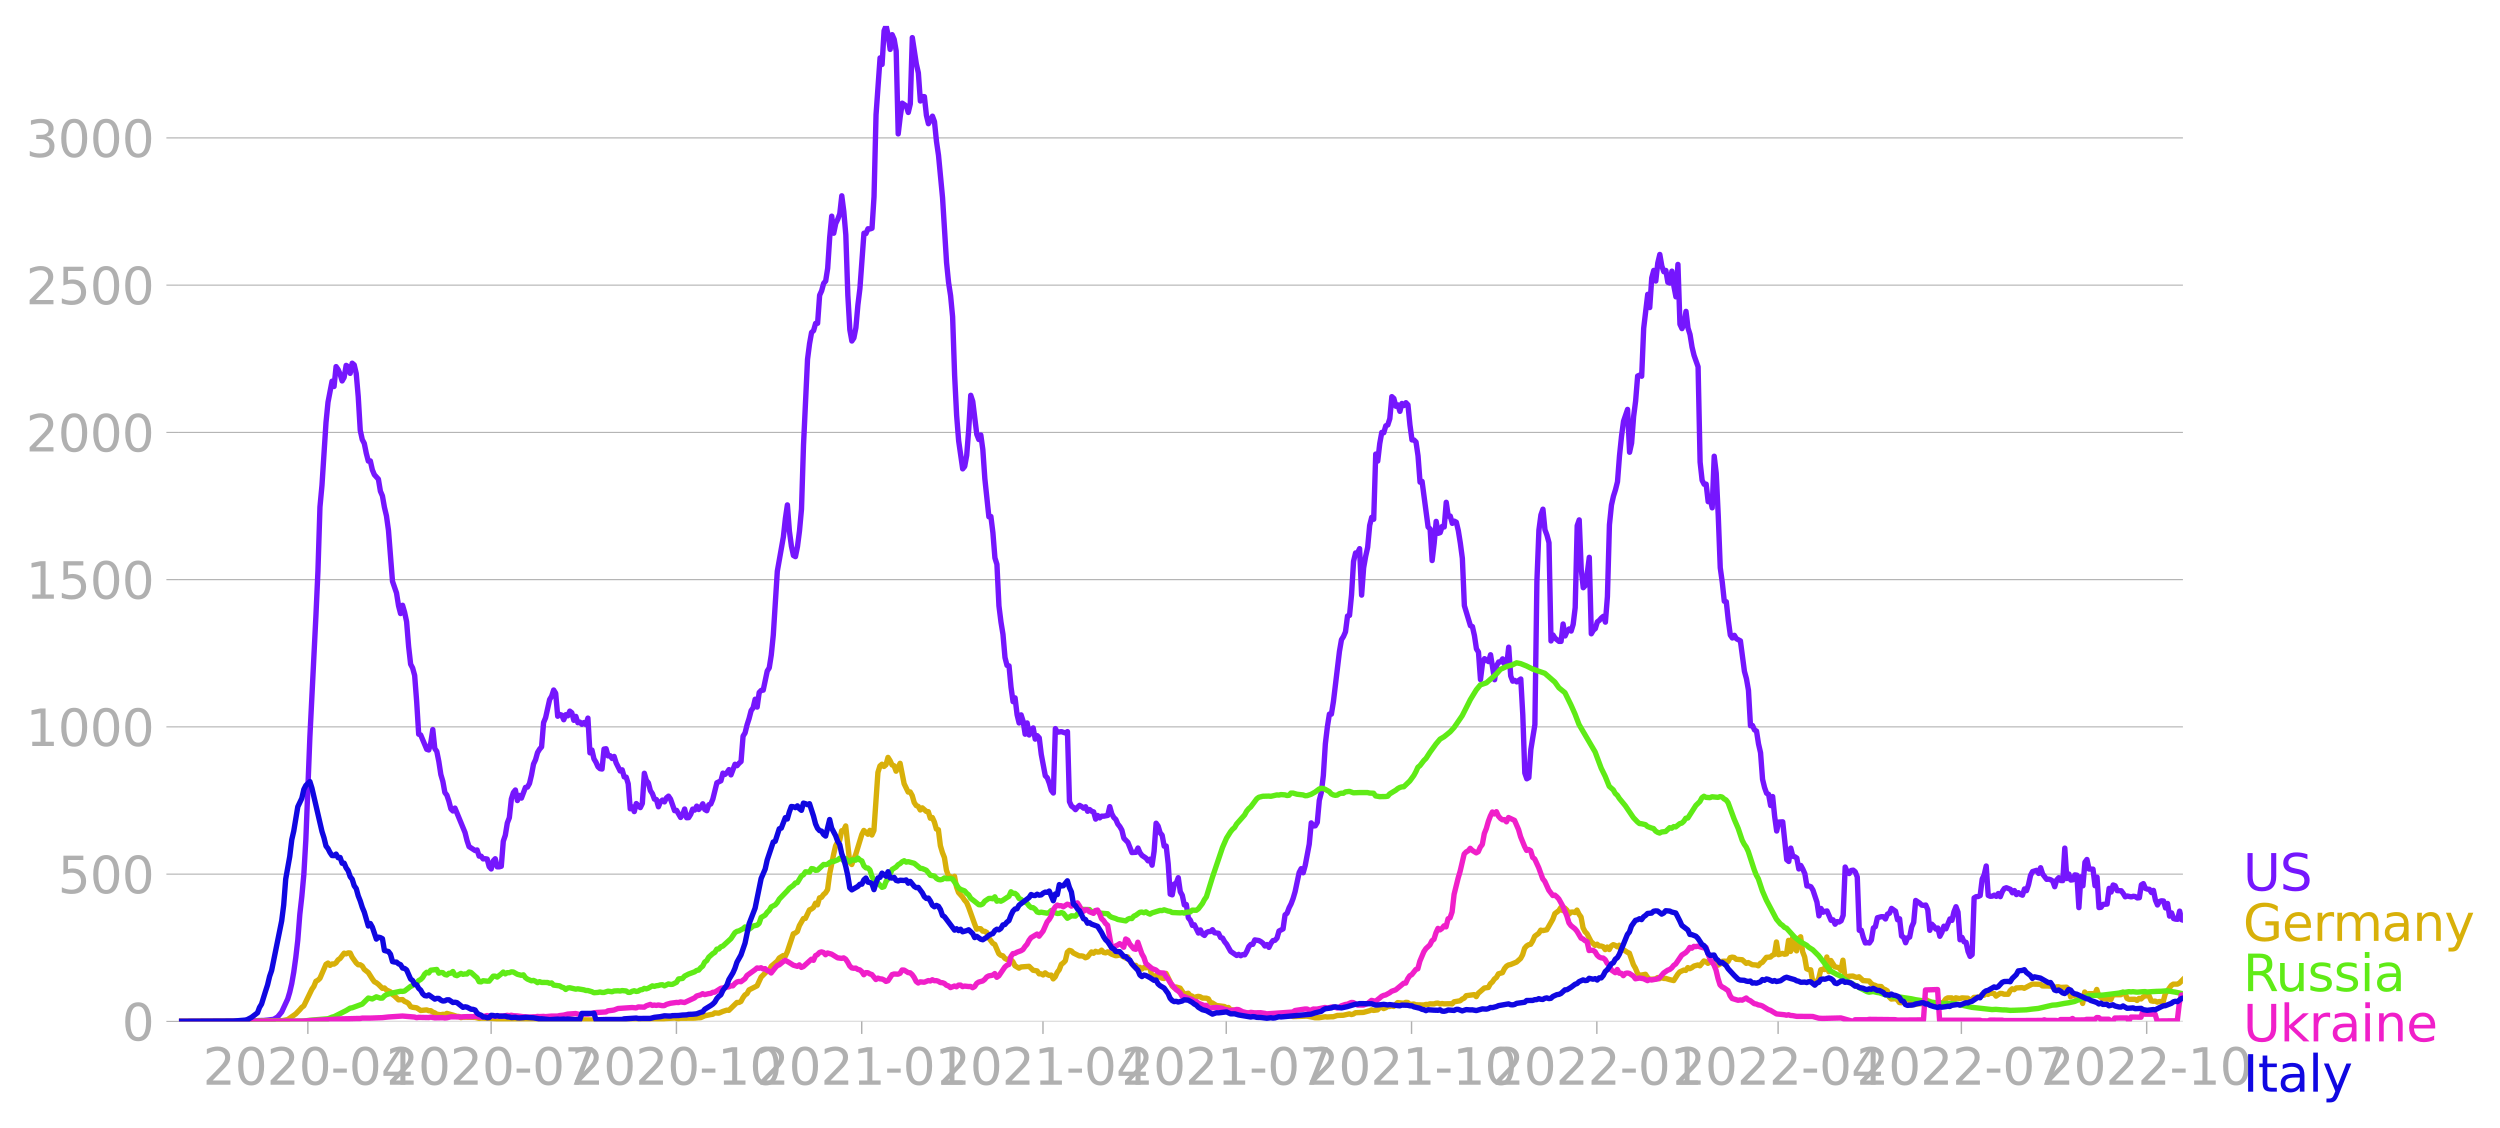 <svg xmlns:xlink="http://www.w3.org/1999/xlink" width="928.157" height="418.788" viewBox="0 0 696.117 314.091" xmlns="http://www.w3.org/2000/svg"><defs><style>*{stroke-linejoin:round;stroke-linecap:butt}</style></defs><g id="figure_1"><path d="M0 314.09h696.117V0H0v314.09z" style="fill:none" id="patch_1"/><g id="axes_1"><path d="M49.83 284.4h558V7.2h-558v277.2z" style="fill:none" id="patch_2"/><g id="matplotlib.axis_1"><g id="xtick_1"><g id="line2d_1"><defs><path id="mda87221acf" d="M0 0v3.5" style="stroke:#b0b0b0;stroke-width:.4"/></defs><use xlink:href="#mda87221acf" x="85.721" y="284.4" style="fill:#b0b0b0;stroke:#b0b0b0;stroke-width:.4"/></g><g style="fill:#b0b0b0" transform="matrix(.14 0 0 -.14 56.473 302.038)" id="text_1"><defs><path id="DejaVuSans-32" d="M1228 531h2203V0H469v531q359 372 979 998 621 627 780 809 303 340 423 576 121 236 121 464 0 372-261 606-261 235-680 235-297 0-627-103-329-103-704-313v638q381 153 712 231 332 78 607 78 725 0 1156-363 431-362 431-968 0-288-108-546-107-257-392-607-78-91-497-524-418-433-1181-1211z" transform="scale(.016)"/><path id="DejaVuSans-30" d="M2034 4250q-487 0-733-480-245-479-245-1442 0-959 245-1439 246-480 733-480 491 0 736 480 246 480 246 1439 0 963-246 1442-245 480-736 480zm0 500q785 0 1199-621 414-620 414-1801 0-1178-414-1799Q2819-91 2034-91q-784 0-1198 620-414 621-414 1799 0 1181 414 1801 414 621 1198 621z" transform="scale(.016)"/><path id="DejaVuSans-2d" d="M313 2009h1684v-512H313v512z" transform="scale(.016)"/><path id="DejaVuSans-34" d="M2419 4116 825 1625h1594v2491zm-166 550h794V1625h666v-525h-666V0h-628v1100H313v609l1940 2957z" transform="scale(.016)"/></defs><use xlink:href="#DejaVuSans-32"/><use xlink:href="#DejaVuSans-30" x="63.623"/><use xlink:href="#DejaVuSans-32" x="127.246"/><use xlink:href="#DejaVuSans-30" x="190.869"/><use xlink:href="#DejaVuSans-2d" x="254.492"/><use xlink:href="#DejaVuSans-30" x="290.576"/><use xlink:href="#DejaVuSans-34" x="354.199"/></g></g><g id="xtick_2"><use xlink:href="#mda87221acf" x="136.755" y="284.4" style="fill:#b0b0b0;stroke:#b0b0b0;stroke-width:.4" id="line2d_2"/><g style="fill:#b0b0b0" transform="matrix(.14 0 0 -.14 107.507 302.038)" id="text_2"><defs><path id="DejaVuSans-37" d="M525 4666h3000v-269L1831 0h-659l1594 4134H525v532z" transform="scale(.016)"/></defs><use xlink:href="#DejaVuSans-32"/><use xlink:href="#DejaVuSans-30" x="63.623"/><use xlink:href="#DejaVuSans-32" x="127.246"/><use xlink:href="#DejaVuSans-30" x="190.869"/><use xlink:href="#DejaVuSans-2d" x="254.492"/><use xlink:href="#DejaVuSans-30" x="290.576"/><use xlink:href="#DejaVuSans-37" x="354.199"/></g></g><g id="xtick_3"><use xlink:href="#mda87221acf" x="188.349" y="284.4" style="fill:#b0b0b0;stroke:#b0b0b0;stroke-width:.4" id="line2d_3"/><g style="fill:#b0b0b0" transform="matrix(.14 0 0 -.14 159.1 302.038)" id="text_3"><defs><path id="DejaVuSans-31" d="M794 531h1031v3560L703 3866v575l1116 225h631V531h1031V0H794v531z" transform="scale(.016)"/></defs><use xlink:href="#DejaVuSans-32"/><use xlink:href="#DejaVuSans-30" x="63.623"/><use xlink:href="#DejaVuSans-32" x="127.246"/><use xlink:href="#DejaVuSans-30" x="190.869"/><use xlink:href="#DejaVuSans-2d" x="254.492"/><use xlink:href="#DejaVuSans-31" x="290.576"/><use xlink:href="#DejaVuSans-30" x="354.199"/></g></g><g id="xtick_4"><use xlink:href="#mda87221acf" x="239.943" y="284.4" style="fill:#b0b0b0;stroke:#b0b0b0;stroke-width:.4" id="line2d_4"/><g style="fill:#b0b0b0" transform="matrix(.14 0 0 -.14 210.695 302.038)" id="text_4"><use xlink:href="#DejaVuSans-32"/><use xlink:href="#DejaVuSans-30" x="63.623"/><use xlink:href="#DejaVuSans-32" x="127.246"/><use xlink:href="#DejaVuSans-31" x="190.869"/><use xlink:href="#DejaVuSans-2d" x="254.492"/><use xlink:href="#DejaVuSans-30" x="290.576"/><use xlink:href="#DejaVuSans-31" x="354.199"/></g></g><g id="xtick_5"><use xlink:href="#mda87221acf" x="290.415" y="284.4" style="fill:#b0b0b0;stroke:#b0b0b0;stroke-width:.4" id="line2d_5"/><g style="fill:#b0b0b0" transform="matrix(.14 0 0 -.14 261.167 302.038)" id="text_5"><use xlink:href="#DejaVuSans-32"/><use xlink:href="#DejaVuSans-30" x="63.623"/><use xlink:href="#DejaVuSans-32" x="127.246"/><use xlink:href="#DejaVuSans-31" x="190.869"/><use xlink:href="#DejaVuSans-2d" x="254.492"/><use xlink:href="#DejaVuSans-30" x="290.576"/><use xlink:href="#DejaVuSans-34" x="354.199"/></g></g><g id="xtick_6"><use xlink:href="#mda87221acf" x="341.448" y="284.4" style="fill:#b0b0b0;stroke:#b0b0b0;stroke-width:.4" id="line2d_6"/><g style="fill:#b0b0b0" transform="matrix(.14 0 0 -.14 312.2 302.038)" id="text_6"><use xlink:href="#DejaVuSans-32"/><use xlink:href="#DejaVuSans-30" x="63.623"/><use xlink:href="#DejaVuSans-32" x="127.246"/><use xlink:href="#DejaVuSans-31" x="190.869"/><use xlink:href="#DejaVuSans-2d" x="254.492"/><use xlink:href="#DejaVuSans-30" x="290.576"/><use xlink:href="#DejaVuSans-37" x="354.199"/></g></g><g id="xtick_7"><use xlink:href="#mda87221acf" x="393.042" y="284.4" style="fill:#b0b0b0;stroke:#b0b0b0;stroke-width:.4" id="line2d_7"/><g style="fill:#b0b0b0" transform="matrix(.14 0 0 -.14 363.794 302.038)" id="text_7"><use xlink:href="#DejaVuSans-32"/><use xlink:href="#DejaVuSans-30" x="63.623"/><use xlink:href="#DejaVuSans-32" x="127.246"/><use xlink:href="#DejaVuSans-31" x="190.869"/><use xlink:href="#DejaVuSans-2d" x="254.492"/><use xlink:href="#DejaVuSans-31" x="290.576"/><use xlink:href="#DejaVuSans-30" x="354.199"/></g></g><g id="xtick_8"><use xlink:href="#mda87221acf" x="444.636" y="284.4" style="fill:#b0b0b0;stroke:#b0b0b0;stroke-width:.4" id="line2d_8"/><g style="fill:#b0b0b0" transform="matrix(.14 0 0 -.14 415.388 302.038)" id="text_8"><use xlink:href="#DejaVuSans-32"/><use xlink:href="#DejaVuSans-30" x="63.623"/><use xlink:href="#DejaVuSans-32" x="127.246"/><use xlink:href="#DejaVuSans-32" x="190.869"/><use xlink:href="#DejaVuSans-2d" x="254.492"/><use xlink:href="#DejaVuSans-30" x="290.576"/><use xlink:href="#DejaVuSans-31" x="354.199"/></g></g><g id="xtick_9"><use xlink:href="#mda87221acf" x="495.108" y="284.4" style="fill:#b0b0b0;stroke:#b0b0b0;stroke-width:.4" id="line2d_9"/><g style="fill:#b0b0b0" transform="matrix(.14 0 0 -.14 465.86 302.038)" id="text_9"><use xlink:href="#DejaVuSans-32"/><use xlink:href="#DejaVuSans-30" x="63.623"/><use xlink:href="#DejaVuSans-32" x="127.246"/><use xlink:href="#DejaVuSans-32" x="190.869"/><use xlink:href="#DejaVuSans-2d" x="254.492"/><use xlink:href="#DejaVuSans-30" x="290.576"/><use xlink:href="#DejaVuSans-34" x="354.199"/></g></g><g id="xtick_10"><use xlink:href="#mda87221acf" x="546.142" y="284.4" style="fill:#b0b0b0;stroke:#b0b0b0;stroke-width:.4" id="line2d_10"/><g style="fill:#b0b0b0" transform="matrix(.14 0 0 -.14 516.894 302.038)" id="text_10"><use xlink:href="#DejaVuSans-32"/><use xlink:href="#DejaVuSans-30" x="63.623"/><use xlink:href="#DejaVuSans-32" x="127.246"/><use xlink:href="#DejaVuSans-32" x="190.869"/><use xlink:href="#DejaVuSans-2d" x="254.492"/><use xlink:href="#DejaVuSans-30" x="290.576"/><use xlink:href="#DejaVuSans-37" x="354.199"/></g></g><g id="xtick_11"><use xlink:href="#mda87221acf" x="597.736" y="284.4" style="fill:#b0b0b0;stroke:#b0b0b0;stroke-width:.4" id="line2d_11"/><g style="fill:#b0b0b0" transform="matrix(.14 0 0 -.14 568.488 302.038)" id="text_11"><use xlink:href="#DejaVuSans-32"/><use xlink:href="#DejaVuSans-30" x="63.623"/><use xlink:href="#DejaVuSans-32" x="127.246"/><use xlink:href="#DejaVuSans-32" x="190.869"/><use xlink:href="#DejaVuSans-2d" x="254.492"/><use xlink:href="#DejaVuSans-31" x="290.576"/><use xlink:href="#DejaVuSans-30" x="354.199"/></g></g></g><g id="matplotlib.axis_2"><g id="ytick_1"><path d="M49.83 284.4h558" clip-path="url(#p82371f8b96)" style="fill:none;stroke:#b0b0b0;stroke-width:.3;stroke-linecap:square" id="line2d_12"/><g id="line2d_13"><defs><path id="m0849745b87" d="M0 0h-3.5" style="stroke:#b0b0b0;stroke-width:.3"/></defs><use xlink:href="#m0849745b87" x="49.83" y="284.4" style="fill:#b0b0b0;stroke:#b0b0b0;stroke-width:.3"/></g><use xlink:href="#DejaVuSans-30" style="fill:#b0b0b0" transform="matrix(.14 0 0 -.14 33.922 289.719)" id="text_12"/></g><g id="ytick_2"><path d="M49.83 243.4h558" clip-path="url(#p82371f8b96)" style="fill:none;stroke:#b0b0b0;stroke-width:.3;stroke-linecap:square" id="line2d_14"/><use xlink:href="#m0849745b87" x="49.83" y="243.399" style="fill:#b0b0b0;stroke:#b0b0b0;stroke-width:.3" id="line2d_15"/><g style="fill:#b0b0b0" transform="matrix(.14 0 0 -.14 16.108 248.718)" id="text_13"><defs><path id="DejaVuSans-35" d="M691 4666h2478v-532H1269V2991q137 47 274 70 138 23 276 23 781 0 1237-428 457-428 457-1159 0-753-469-1171Q2575-91 1722-91q-294 0-599 50Q819 9 494 109v635q281-153 581-228t634-75q541 0 856 284 316 284 316 772 0 487-316 771-315 285-856 285-253 0-505-56-251-56-513-175v2344z" transform="scale(.016)"/></defs><use xlink:href="#DejaVuSans-35"/><use xlink:href="#DejaVuSans-30" x="63.623"/><use xlink:href="#DejaVuSans-30" x="127.246"/></g></g><g id="ytick_3"><path d="M49.83 202.399h558" clip-path="url(#p82371f8b96)" style="fill:none;stroke:#b0b0b0;stroke-width:.3;stroke-linecap:square" id="line2d_16"/><use xlink:href="#m0849745b87" x="49.83" y="202.399" style="fill:#b0b0b0;stroke:#b0b0b0;stroke-width:.3" id="line2d_17"/><g style="fill:#b0b0b0" transform="matrix(.14 0 0 -.14 7.2 207.717)" id="text_14"><use xlink:href="#DejaVuSans-31"/><use xlink:href="#DejaVuSans-30" x="63.623"/><use xlink:href="#DejaVuSans-30" x="127.246"/><use xlink:href="#DejaVuSans-30" x="190.869"/></g></g><g id="ytick_4"><path d="M49.83 161.398h558" clip-path="url(#p82371f8b96)" style="fill:none;stroke:#b0b0b0;stroke-width:.3;stroke-linecap:square" id="line2d_18"/><use xlink:href="#m0849745b87" x="49.83" y="161.398" style="fill:#b0b0b0;stroke:#b0b0b0;stroke-width:.3" id="line2d_19"/><g style="fill:#b0b0b0" transform="matrix(.14 0 0 -.14 7.2 166.717)" id="text_15"><use xlink:href="#DejaVuSans-31"/><use xlink:href="#DejaVuSans-35" x="63.623"/><use xlink:href="#DejaVuSans-30" x="127.246"/><use xlink:href="#DejaVuSans-30" x="190.869"/></g></g><g id="ytick_5"><path d="M49.83 120.397h558" clip-path="url(#p82371f8b96)" style="fill:none;stroke:#b0b0b0;stroke-width:.3;stroke-linecap:square" id="line2d_20"/><use xlink:href="#m0849745b87" x="49.83" y="120.397" style="fill:#b0b0b0;stroke:#b0b0b0;stroke-width:.3" id="line2d_21"/><g style="fill:#b0b0b0" transform="matrix(.14 0 0 -.14 7.2 125.716)" id="text_16"><use xlink:href="#DejaVuSans-32"/><use xlink:href="#DejaVuSans-30" x="63.623"/><use xlink:href="#DejaVuSans-30" x="127.246"/><use xlink:href="#DejaVuSans-30" x="190.869"/></g></g><g id="ytick_6"><path d="M49.83 79.396h558" clip-path="url(#p82371f8b96)" style="fill:none;stroke:#b0b0b0;stroke-width:.3;stroke-linecap:square" id="line2d_22"/><use xlink:href="#m0849745b87" x="49.83" y="79.396" style="fill:#b0b0b0;stroke:#b0b0b0;stroke-width:.3" id="line2d_23"/><g style="fill:#b0b0b0" transform="matrix(.14 0 0 -.14 7.2 84.715)" id="text_17"><use xlink:href="#DejaVuSans-32"/><use xlink:href="#DejaVuSans-35" x="63.623"/><use xlink:href="#DejaVuSans-30" x="127.246"/><use xlink:href="#DejaVuSans-30" x="190.869"/></g></g><g id="ytick_7"><path d="M49.83 38.396h558" clip-path="url(#p82371f8b96)" style="fill:none;stroke:#b0b0b0;stroke-width:.3;stroke-linecap:square" id="line2d_24"/><use xlink:href="#m0849745b87" x="49.83" y="38.396" style="fill:#b0b0b0;stroke:#b0b0b0;stroke-width:.3" id="line2d_25"/><g style="fill:#b0b0b0" transform="matrix(.14 0 0 -.14 7.2 43.715)" id="text_18"><defs><path id="DejaVuSans-33" d="M2597 2516q453-97 707-404 255-306 255-756 0-690-475-1069Q2609-91 1734-91q-293 0-604 58T488 141v609q262-153 574-231 313-78 654-78 593 0 904 234t311 681q0 413-289 645-289 233-804 233h-544v519h569q465 0 712 186t247 536q0 359-255 551-254 193-729 193-260 0-557-57-297-56-653-174v562q360 100 674 150t592 50q719 0 1137-327 419-326 419-882 0-388-222-655t-631-370z" transform="scale(.016)"/></defs><use xlink:href="#DejaVuSans-33"/><use xlink:href="#DejaVuSans-30" x="63.623"/><use xlink:href="#DejaVuSans-30" x="127.246"/><use xlink:href="#DejaVuSans-30" x="190.869"/></g></g></g><path d="m49.83 284.4 19.628-.082 2.804-.152 1.122-.012 1.121-.117 1.683-.211 1.121-.668 1.122-1.37 1.682-3.632.561-1.874.561-2.413.56-3.198.562-4.042.56-4.873.561-7.146.561-5.002.56-6.092.562-9.793 1.121-28.536 1.683-33.75.56-12.37.561-17.888.561-6.033 1.122-17.49.56-5.67 1.122-5.834.56 1.465.562-5.53.56.809.561 1.288.561 1.886.56-.984.562-3.338.56.351.561 1.863.561-2.823.561.468.56 2.39.562 6.466.56 9.372.561 2.565.561 1.066.56 2.765.562 2.155.56-.046.561 2.483.561 1.359 1.122 1.242.56 3.35.561 1.3.561 3.187.56 2.366.562 4.03 1.121 14.21 1.122 3.256.56 3.538.561 2.179.561-2.296.561 1.92.56 2.637.562 6.876.56 4.967.561 1.066.561 2.062.56 7.286.562 9.079.56.21 1.683 3.995.56.188.562-1.957.56-3.725.561 5.295.56.797.562 2.8.56 3.631.561 1.91.561 3.104.56.726.562 1.664.56 2.19.561.55.561-.796 2.804 6.795.561 2.249.56 1.675 1.683 1.09.561-.153.56 1.71.562.024.56.75.561-.047.561.093.56 2.133.562.62.56-2.237.561-.598.561 2.25h.56l.562-.164.56-6.97.561-1.652.561-3.444.56-1.453.562-5.213.56-1.78.561-.715.561 2.929.56-1.418.562.738 1.121-2.975.561-.094.56-1.007.562-2.367.56-3.034.561-1.195.561-2.015.56-.925.562-.656.56-6.76.561-1.358 1.122-5.06.56-.926.562-1.722.56.902.561 6.396.561-.504.56.2.562 1.276.56-1.394.561.305.561-1.3.56.444.562 2.11.56-1.09.561 1.757.561-.164.56.62.562-.491.56.562.561-1.804.561 9.664.56-.773.562 2.46.56.937.561 1.266.561.515.56.105.562-5.564.56-.082.561 1.992.561-.059.56.773.562-.562.56 1.792 1.122 2.25.56-.317.562 1.968.56.07.561 1.851.561 6.959.56-.55.562 1.323.56-2.226 1.122 1.125.56-1.148.562-8.411.56 1.968.561.703.561 2.155.56.855.562 1.511.56.13.561 2.002.561-1.382.561-.48.56.504.562-1.137.56-.457.561.82 1.122 3.21.56-.07 1.122 1.968.561-.762.56-1.581.562 2.425.56-.035.561-.902.561-1.465.56.27.562-1.101.56.937.561-.621.561-.96.56 1.58.562.34.56-1.651.561-.223.561-1.359 1.122-4.545 1.121-.55.561-2.132.56.363.562-.516.56-.832.561 1.465 1.122-2.952.56.386.562-.667.56-.492.561-7.064.56-.89.562-2.285.56-1.745.561-2.18.561-.784.561-2.39.56 2.179.562-4.053.56-.586.561-.07 1.122-5.33.56-.89.561-3.574.561-5.54 1.122-17.783 1.682-9.512.561-5.155.56-3.795.562 7.321.56 4.147.561 2.613.561.316.56-2.753.562-4.381.56-6.092.561-17.817 1.122-23.921.56-4.335.561-3.116.561-.515.561-2.003.56-.036.562-7.813.56-1.23.561-2.085.561-.633.56-3.561.562-8.599.56-5.904.561 4.745.561-2.706.56-1.172.562-1.534.56-5.002.561 4.346.561 6.548.56 16.763.562 9.665.56 3.104.561-.843.561-2.859.561-6.349.56-4.58 1.122-15.381.561.093.561-1.335.56.059.562-.2.56-8.762.561-22.855 1.122-15.815.56 1.816.561-9.395.561-1.347.561 2.589.56 3.971.562-4.1.56 1.289.561 3.256.561 23.078.56-4.768.562-3.784 1.121.773.561 1.804.56-2.366.562-18.462 1.121 7.322.561 2.495.56 7.825.562-1.23.56.023.561 5.202.561 2.33.56-.936.562-1.16.56 1.523.561 5.506.561 3.854 1.122 11.785 1.121 18.098.561 5.565.56 3.631.562 5.893.56 16.295.561 11.187.561 7.064 1.122 7.802.56-.68.561-3.08.561-7.229.561-9.488.56 1.687 1.122 9.172.561 1.44.561-1.253.56 4.054.562 8.118 1.121 10.601.561-.082.56 4.51.562 7.03.56 1.791.561 11.563.561 4.486.56 3.433.562 6.466.56 2.179.561.14.561 5.952.56 4.006.562-1.043.56 4.674.561 2.308.561-2.25.56 1.77.562 3.608.56-3.128.561 3.35.561-1.558.56-.398.562 3.104.56-.96.561.62.561 4.581 1.122 5.963.56.574.561 1.511.561 2.003.56.715.562-17.935.56 1.019 1.122-.176 1.122.387.56-.387.561 19.505.561 1.23.561.387.56.597.562-.68.56-.503.561.316.561.457.56-.387.562 1.254.56-.48.561.48.561.176.56 2.003.562-1.008.56.668.561-.48.561.011 1.122-.222.56-2.437.561 1.992.561 1.03.56.54.562 1.288.56.703.561.984.561 2.273 1.122 1.136 1.121 2.835 1.122-.07.56-1.184.562 1.312.56.738 1.122.762.56.75.562-.457.56 1.663.561-3.877.56-7.802.562.796.56 1.875.561.667.561 3.046.561-.035.56 4.967.562 8.423.56.199.561-3 .561-.257.56-1.511.562 3.9.56 1.008.561 2.671.561-.105.56 3.702.562.68.56 1.417.561-.164 1.122 2.296.56-.867.561 1.148.561.386.561-.82.56-.246.562-.035.56-.492.561.844 1.122.152.56 1.171.561.176.561 1.007.561.68 1.122 2.003 1.682 1.136.56-.304.562.375.56-.317.561.059.561-.949.56-1.335.562-.61.56-.023.561-1.23 1.122.176.56.304.562.434.56.785.561-.41.561.796.56-1.148.562-.75.56-.082.561-.609.561-1.968 1.122-.585.56-3.913.561-.457.561-1.523.56-1.09.562-1.499.56-1.91 1.122-5.318.56-1.066.562 1.137.56-2.015 1.122-5.94.56-5.927.562.855.56-.047.561-.949.561-6.15.56-2.202.562-4.686.56-8.832.561-4.721.561-3.562h.56l.562-3.467 1.682-13.999.56-3.257.562-.89.56-1.3.561-4.405.561-.176.56-5.751.562-9.302.56-2.33.561-.024.561-1.172.561 12.933.56-7.59.562-3.187.56-2.53.561-6.104.561-2.237.56.527.562-18.146.56 1.945.561-4.874.561-3.104.56.082.562-1.921.56-.246.561-1.757.561-6.115.56.504.562 2.167.56-.375.561 1.792.561-2.19.56.574.562-.785.56.597.561 5.623.561 4.135.56.024.562.562.56 3.854.561 7.322.561-.211 1.682 12.687.561.574.561 8.774.56-4.721.562-6.174.56 3.315.561-.199.561-1.722.56.153.562-6.865.56 3.854.561-.023.561 2.026.56-.609.562.293.56 2.343.561 3.502.561 4.218.561 13.178 1.682 5.565.561.258.561 2.506.56 3.714.562.878.56 7.662.561-4.557.561-1.265 1.122.808.56-1.898 1.122 6.947.56-3.866.562-1.078.56-.011.561-.844.561 1.523.56.34.562-5.12.56 8.002.561 1.452.561-.21.56.41 1.122-.797.561 9.992.561 16.178.56 1.617.562-.34.56-7.825 1.122-6.912.56-39.841.562-14.327.56-4.24.561-1.582.561 5.728.56 1.5.562 2.109.56 27.341.561-1.652.561.879 1.122.902h.56l.561-4.838.561 3.315.561-1.3.56-.644.562.585.56-1.85.561-4.651.561-22.832.56-1.616.562 13.764.56 5.12.561-.586.561-3.444.56-4.429.562 21.286.56-.973.561-.48.561-1.863.56-.421.562-.668.56-.457.561 1.617.561-7.1.56-19.996.562-5.494.56-2.495.561-1.769.561-2.237.56-7.24.562-5.424.56-4.182 1.122-3.292.56 11.926.562-2.542.56-7.38.561-4.358.561-6.947.56-.246.562.305.56-13.355 1.122-9.442.56 3.679.562-8.26.56-2.084.561 2.952.561-5.026.561-2.366.56 3.21.562 1.593.56-.352.561 3.304.561.21.56-3.315.562 4.183.56 2.963.561-9.02.561 16.658.56 1.207.562-1.36.56-3.431.561 4.65.561 1.78.56 3.492.562 2.33 1.121 3.176.561 26.533.56 5.072.562 1.101.56-.035.561 4.885.561-.855.56 2.565.562-14.361.56 4.72.561 11.727.561 14.608.56 4.03.562 5.283.56.152.561 5.201.561 4.089.56.796.562-.738.56.937 1.122.598 1.122 8.493.56 2.05.561 3.21.561 9.887.56-.07.562 1.23.56.327.561 3.585.561 2.437.561 7.415.56 2.296.562 1.57.56.316.561 3.104.561-2.495.56 5.53.562 4.064.56-2.483 1.122-.07 1.122 10.554.56.48.561-3.713.561 2.25.56.151.562.364.56 3.034.561-.96.561 1.03.56 1.277.562 3.385.56.024.561.21.561.914 1.122 3.374.56 3.807.561-2.05.561 1.043.56-.246.562-.106 1.121 2.601.561-.129.56 1.207.562-.715.56.106.561-.34.561-1.511.56-13.448.562 1.312.56.492.561-.856.561-.082.56.469.562 1.43.56 14.853.561-.023.561 2.038.561 1.5.56-.083.562.094.56-.808.561-3.362.561-.387.56-2.472 1.122-.304.561.023.561.621.56-1.359.562-.246.56-1.335 1.122.785.56 2.378.562-.281.56 4.803.561.34.561 1.534.56-1.37.562-.2.56-2.835.561-1.265.561-6.103 1.122.75.56.55.561.059.561-.082.56 1.3.562 5.74.56-1.71.561.562.561.797.56-.293.562 2.296.56-1.078.561-1.722.561.726 1.122-2.752.56.398.561-2.39.561-1.406.561 1.5.56 7.696.562-.656.56 1.218.561.153.561 2.577.56 1.335.562-.48.56-15.803.561-.34.561-.046.56-.27.562-4.58.56-1.207.561-2.436.561 8.188.56.246.562-.047.56-.28.561.339.561-.785.56.867.562-1.441.56-.832.561-.21 1.122.444.56.961.561-.61.561 1.114.561-.527.56.468.562.223.56-1.734.561.469.561-1.664.56-2.565.562-1.078 1.121-.34.561.855.56-1.581.562 1.757 1.121 1.476.561-.058.56.175.562.363.56 1.57.561-1.898.561-.609.561.785.56.024.562-9.044.56 8.458.561-1.242.561 1.675.56-.082.562-1.359.56.082.561 9.032.561-8.586.56 2.506.562-6.56.56-.761.561 2.647 1.122.047.56 4.604.561-2.378.561 8.47.561-.094.56-.797 1.122-.082.561-4.37.561 1.02.56-1.968.562.222.56 1.348 1.122.035.56.75.562.937.56-.223 1.122.246.56-.176.562.082.56.387.561-.07.561-3.573.56-.34.562 1.324.56.21.561.047.561.89.56-.585.562 2.73.56 1.323.561-.972.561-.187.561.058.56 1.933.562-1.242.56 3.515.561-.89.561 1.57.56.175.562.035.56-2.273.561 2.39.561.176h0" clip-path="url(#p82371f8b96)" style="fill:none;stroke:#7516fd;stroke-width:1.5;stroke-linecap:square" id="line2d_26"/><path d="m49.83 284.4 25.797-.094 1.122-.023 1.682-.059 1.682-.328 2.244-1.581 1.121-1.172.561-.656.56-.41 2.244-4.627.56-.808.562-1.406.56-.304.561-.528 1.683-3.889.56-.351.561.644.561-.398.56.035.562-.363.56-.809.561-.386 1.122-1.476.56.187.562-.28.56.046.561 1.171 1.122 1.582.56.515h.561l.561.363.561.926 1.122.89 1.121 1.77.561.784.56.281.562.434 1.121 1.124.561-.105.56.562 1.122.515.561.75.561.398 1.122 1.078 1.121-.07.561.515.56.211.562.375.56.867.561.176 1.122.152 1.121.738 1.683-.164.56.234.562-.011.56.398.561.21.56.376 1.123.152.56-.129.561.059.56-.305 1.683.457 1.122.363.56.023.562.328.56-.14 3.365.07 1.122.281.56-.058 1.122.011 1.683.047 3.925.235h1.122l2.243.082 1.122.164 3.925.082 1.683-.13 3.925.13 1.683-.2 1.682-.082.561-.093 2.243.222.561-.07 1.122.082 6.73.082.56.07 2.804-.164 5.608.14 5.608-.198 1.122-.281 2.804-.164 1.121.164.561-.118h1.683l2.243-.023 1.121-.117.561-.012 1.122-.515 1.682-.352.561-.07.56-.398 1.122.082 1.122-.48 1.122-.364.56.059 2.244-2.19h.56l.561-.294.561-1.042.56-.773.562-.34.56-1.043 2.244-1.148 1.121-2.425 1.683-1.687.56.012.561-1.324 1.683-1.429.56-.89 1.122-.691.561.21.56-1.23 1.683-5.025.561-.234.56-.41.562-1.628 1.121-1.957.561-.07 1.122-2.355.56-.257.561-.41.561-1.207.56.457.562-1.945.56-.152.561-.773.561-.48.56-.903.562-4.24 1.121-5.541.561-2.413.56-1.031.562-.445.56-2.706.561-.118.561-1.218 1.122 10.11.56.62 1.122-2.846 1.683-5.506.56-1.124 1.122 1.054.56-1.078.562 1.289.56-1.242 1.122-16.19.56-1.792.562-.48.56.62.561-.48.561-2.038.56.879.562 1.206.56.235.561 1.51 1.122-2.178 1.121 5.682 1.122 2.307.56-.035.562 1.008.56 1.944.561.844.561.234.56.996.562-.586 1.121.984.561.082.56 1.816.562-.188.56 1.23.561 1.968.561.2.56 4.451.562 1.898.56 1.405.561 3.503.561 1.617.56.152.562.492.56-.55.561 2.963.561 1.547 1.122 1.276.56.856.561.632.561 1.324 1.683 4.697.56 1.418.561-.14.561.023.56.667.562.047.56.305.561 1.523 1.122 1.523.56.304 1.122 2.59.561.444.56.14.562.715.56.305.561-.152.561.199.56.597.562 1.101 1.121.68.561-.34 2.243-.176 1.122 1.09 1.122.187.56.82.561-.011.56.316.562-.574.56.433.561.258.561-.082.56 1.054.562-.574.56-1.23.561-.75.561-1.475.561-.422.56-.574.562-2.39.56-.515.561.152.561.574 1.682.832.561-.035.561.128.56.399.562-.211 1.121-1.406.561.375.56-.55.562.222.56-.059.561-.48.561.633.56.117.562-.281 1.121.656 1.122.421.56-.07.561-.199 1.683.925.56-.328.561 1.102 1.122 1.37.56-.117.562.726.56-.187.561.48.561-.422.56.082.562-.128.56.246.561 2.202.561.164.56-.375.562.398.56.082.561.305.561.082.561-1.406 1.122 2.273.56 1.242.561.48.561-.211 1.122.316 1.121 1.687 1.122-.27.56.657.561.14.561.55.561-.35.56-.13.562.13.56.35 1.122.024.56.188.562 1.007.56.14 1.122.704 2.243.292.561.352.56-.082.562.61 1.121.093.561.304.56.094.562.375.56.234.561-.222 1.683.058.56.235.561-.012.561.363.561.152 1.122.047.56-.094.561.106 2.243-.387 1.683-.093.56.246 2.244.187.56.223 1.683-.036 2.243-.082 2.243.446 1.122-.012 1.682-.258.561.07 1.122-.07h.56l1.122-.363 1.683-.059 1.682-.386.56.187.562-.14.56-.363 2.244-.094 1.682-.457.561-.246.56.152 1.122-.152.561-.562.561-.211.56.41.562-.211.56-.352.561-.011.561-.153.56.141 1.122-1.078 1.122.13.56.034.562-.234.56.047.561.562 1.122-.14.56.222 2.244.047.56-.152.561.011.561-.175 1.122.023.56-.187.562-.047.56.246.561-.117.56.082 1.683-.035.561.058.56-.597 1.683-.281.561-.469.561-.258.56-.69 2.244-.294.56.55.562-.936 1.682-1.453 1.122-.164.56-1.03.561-.493.561-.82.56-.433.562-1.008 1.121-.328.561-1.124.56-.68.562-.34.56-.117 1.683-.69 1.121-.996.561-1.02.561-1.827.56-.644.562-.34.56-.129.561-.925.561-1.3 1.122-.82.56-.88.561.118 1.122-.223 1.682-2.952.561-1.546 1.122-.855.56-.867.561.867.561-.668.561.55.56 1.125.562-.562.56-.035.561.129.561-.668.56 1.136.562.785.56 3.01.561 1.078.561.586 1.122 2.179 1.121 1.043.561-.317.56.492.562.012.56.187.561.797.561-.703.56.691.562-.984.56-.363.561.188.561.398.56-.445.562 1.488.56-.258 1.122.738.56.258 1.123 3.21.56.96.561 1.359.56.656 1.683-.305.561.855.56.54 1.683-.094.561-.387.561.305.56-.352.562.281h.56l1.122.328 1.122.27 1.121-1.758.561-.656 1.122-.503.56.082.561-.773.561.292.56-.269.562-.445 1.121-.316.561.234 1.122-1.347.56.21.561.446.561-.469.56.188.562-.024.56.832.561-.024.561-.28.56-.762.562-.059 1.121.07.561-1.042.56-.152.562.093.56.492 1.683.141 1.122 1.007.56-.222 1.122.597 1.122.082.56.223.561-.703.561-.258 1.122-1.394 1.121-.082.561-.503.56-.223.562-3.468.56 3.527 1.122-.352.56.234.562-.105.56-3.749.561 3.07.561-3.773.56 3 .562.609.56-3.386.561-.527.561 4.194.56 1.429.562 3.28.56.27.561.023.561 3.303.56.153.562-.164.56-.902.561-2.402.561-.129.56.059.562-3.48.56 4.077.561-3.104 1.122 1.757 1.122.234.56.75.561-2.823.56 4.756h.562l.56-.293 1.122-.059.56.258.562.117.56-.164 1.122 1.055 1.683.129.56.667.561.375.561.152.56.282 1.122.058.561.656.561.188.56.34.562 1.745.56.55 1.122-.093.56.269.562.785.56.058.561-1.042 1.122.094.56.023.561 1.57.561-.633.561.48.56-.175 1.683-.059.561-1.23.56.387.562.199.56 1.02.561.222 1.122.011.56-.878.562.093.56-.292.561-.832.56-.305h1.123l.56.809.561-.832 1.122.246.56-.223 1.683.094.56.62.562-.292.56-.55 1.683-.07.56-.739.561.211.561-.433.561.187.56-.351 1.122.093.561.738 1.122-.75.56.024.561.21h1.122l.56-.995.562-.527.56.234.561-.468 1.683-.094.56.187 1.683-.89.56-.281 2.244.059.56.456 1.683.024h.56l1.123.597.56-.363.561-.023.561.187 1.682-.07.561.527.561 2.155.56-.433.562.234h1.121l.561.317.56 1.722.562-3.175.56.68.561-.223h1.122l.56.234.561-1.406.561 1.804 1.122.785 1.682.106.561.129.56-1.324 1.122-.047h1.122l.56-.656.562.223.56 1.452.561.281 1.683-.023.56.328.561-.562.561.14.56-.55.562-.305h1.121l.561 1.382.56.117.562-.035.56.27.561-.153h1.122l.56-2.167 1.683-2.32.561-.362h1.122l.56-.281 1.122-1.125h0" clip-path="url(#p82371f8b96)" style="fill:none;stroke:#d8b009;stroke-width:1.5;stroke-linecap:square" id="line2d_27"/><path d="m49.83 284.4 34.77-.094 1.682-.222 5.047-.422 1.122-.445.56-.129 3.366-1.699 1.121-.68.561-.093 2.804-1.03 1.683-1.676 1.121.246 1.122-.597 1.121.375.561-.024.561-.597.56-.352 1.122-.351 2.804-.598.561.036.561-.094 1.682-1.289.561-.234.561-.691.56-.012.562-.691.56-.305.561-.55.561-.96.56-.493.562.176.56-.75 1.683-.21.56 1.03.562-.187.56.047.561.515.56.129.562-.457.56-.047.561-.457.561.973.561.175 1.122-.62.56.257.561-.117.561.023.56-.55.562.117 1.121 1.03.561.47.56 1.066.562.058.56-.316 1.122.117.56-.012 1.122-1.37h.561l.561.246 1.122-.879.56-.515.561.503.561-.34.56.024.562-.246.56.047 1.122.632 1.122.293.56-.14.561.773.561.41 1.122.48.56-.105.561.234.561.387.56-.281.562.21 1.682.024.56.222.562-.093.56.597 1.683.211.56.34.562.164.56.492.561-.399.561-.07 1.682.387.561-.094 1.683.281.56.188.561.011 1.122.328.56.281 1.122-.082.561-.128.56.128.562.012 1.121-.363 1.122.164.56-.21 1.122-.06.561.07.56-.128 1.122.105.561.387.561.012.56-.305.562-.152.56.199.561-.094.561-.351.56-.07.562-.34.56.129.561-.188 1.122-.644.56.14.562-.175.56-.059.561-.175.561-.047.56.304 1.122-.527.561.129.561-.023 1.122-.563.56-.925 1.122-.152.56-.645 1.122-.574 1.683-.62.56-.387.561-.094.561-.656.561-.457.56-1.136.562-.375.56-.972 1.122-.996.56-.328.562-.914.56-.058.561-.598.561-.199 2.243-2.062 1.122-1.675.56-.363.562-.129 1.121-.597.56-.492.562.82.56-.211.561-.363.561-.504 1.122-.258.56-.492.561-1.64 1.122-.656.56-.785.562-.527.56-.96 1.122-.586.56-.633.562-.96 2.243-2.331.56-.68 1.122-.832.561-.644.56-.117 1.122-1.851.561-.328.561-.82 1.122.082.56-.972.561.082.561.398.56-.07 1.683-1.558.561.058.56-.14.562-.445.56-.293.561-.012 1.122-.445.56-.457.562.152.56.563.561-.586.56.597.562.235.56-.504 1.122.058.561-.574.56.527.562.282.56 1.37.561.54.561.07.56.527.562 1.804 1.121 2.061.561-.222 1.122 1.195.56-.188.561-1.452.561-.727 1.122-2.612 1.121-.691.561-.633.56-.316.562-.504.56-.28.561.386.561-.13 1.682.458 1.122.925.56.48.562.059 1.121.48 1.122 1.394 1.122.211.56.621.561.34.56.082.562-.13.56-.397.561.222 1.122-.047.56.153 1.683 2.46.561.41 1.122.421.56.656.561.446.561.948 1.122.867 1.121.914.561.047.56-.258.562-.761 1.121-.75.561-.023.56.105.562-.539.56 1.207.561-.176.561.187.56-.28 1.122-.75.561-.34.561-1.254.56.446h.562l.56.456.561.961.561.258.56.527 1.122.527.561.761.561.446.56.046.562.422.56.762.561.175.561-.105 1.683.281.56-.223.561-.538.56.257.562.387.56.199.561-.047.561-.21.561.198 1.122 1.383 1.121-.68 1.122.082.56-.585.561-.809.561-.492 2.243.07.561.668 1.122-.257.56.14.561.422 2.244.187.56.645.561.328 1.122.351.56.27 2.244.398.56-.48.561-.211.561.035.561-.68.56-.246 1.123-.82.56-.058.561.187.56-.246.562.387.56.246.561-.34 2.244-.691.56.047.561-.223 1.122.352.56.093.561.305 2.244.105.56-.07.561.129.561-.234 1.122-.106.56-.48 1.122.035.56-.398 1.122-1.465.561-1.077.561-.797 1.682-5.447 2.804-8.306 1.122-2.589 1.122-1.792.56-.691.561-.48.561-.973 2.243-2.553.561-1.043.56-.68.562-.48 1.682-2.26.561-.422 1.122-.293 1.682-.047.56.058 1.683-.386.561.047.56-.14 1.122.081.561.176.561-.059.56-.62h.562l1.121.327 1.683.188.56.222.561-.023 1.122-.375 1.121-.632 1.122-.844.56-.187.562.058.56.235 1.122.62.56.633.562.281.56.129.561-.082.561-.363.56-.152.562.023.56-.375 1.122-.152 1.122.398 1.682-.07h2.243l.561.14 1.122.047.56.75 1.122.2 1.683-.036.56-.082.561-.644 1.122-.691.56-.328.561-.457.561-.305.561-.176.56-.035 1.683-1.616 1.122-1.547.56-1.019.561-1.253.561-.434 1.122-1.464.56-.539 1.122-1.734 1.683-2.33 1.121-1.325 1.122-.667 1.682-1.36 1.122-1.23 2.243-3.28 1.122-2.202 1.121-2.237 1.683-2.753 1.121-1.37 1.683-.575 2.243-1.98.56-.515 1.122-1.265 1.683-.785 1.682-.48 1.122-.55 1.121.222 1.683.68 1.682.843 3.365 1.171 2.804 2.449 1.122 1.581 1.682 1.37 1.683 3.421 1.121 2.519 1.122 2.929 4.486 7.65 1.683 4.497 1.121 2.285 1.122 2.776 1.121.984.561 1.008.561.492.56.878 1.683 2.05 2.244 3.315 1.121 1.172.56.457.562.058 1.121.258.561.515 1.122.422.56.152.561.692.561.351.561.2.56-.294 1.122-.14 1.122-1.055.56.141.562-.445.56.082 1.122-.902.56-.152.562-.516.56-.843.561-.059 2.243-3.502 1.122-1.09.56-1.054.562-.41.56.304 1.122.082.56-.246 1.683.164.561-.21.56.117.562.515.56.316.561.75 1.683 4.557 1.121 2.6 1.122 3.316.56 1.078.562.808.56 1.206 1.683 5.167.56 1.429.561 1.007 1.122 3.374 1.122 2.6 2.804 5.296 1.121 1.335.561.375.56.574.562.21 2.243 2.496 1.682 1.335 1.683.937.56.54 1.122.702 1.682 1.675 2.244 2.906 1.121 1.358 1.683.938 1.121.492.561.585 1.122.715 1.682.89 1.683.973 2.243 1.136.56.152 1.122-.187 1.122.27.56.07 2.244.737 1.121.223.561.21 1.122-.023 1.121.106 2.804.433 1.122.246 6.73 1.02 4.486.14 4.487.972 5.608.621 1.121-.058 1.683.14 1.121.024 1.122.117 1.121-.024 3.365-.128 1.683-.211 1.682-.176 3.926-.914 1.121-.07 2.244-.422 1.121-.164 1.683-.363 3.925-1.628 3.926-.153 4.486-.55 1.122-.27.56.047 1.122-.187.561.07.56-.058 1.123.128 1.682-.128.56-.024.562.106 1.682-.118 1.122-.058 1.121-.024 1.683-.128 2.243.374 2.243.457h0" clip-path="url(#p82371f8b96)" style="fill:none;stroke:#5feb16;stroke-width:1.5;stroke-linecap:square" id="line2d_28"/><path d="m49.83 284.4 34.209-.082 11.216-.62 1.683-.036 2.243-.059 1.121-.011.561-.106h2.243l3.365-.129 1.683-.187 3.925-.258 3.365.281.56.176.562-.094 2.804.059.56-.117 1.122.199 2.243-.047.561.082.56-.047 1.123-.28 2.243.034.56.024 1.122-.094 1.683-.012.56.024.561-.14 1.122.245h.56l1.683-.433.56.129 3.926.023 1.122-.21.56.105.562-.13.56.13 1.122.058 1.682.223 1.683.105 1.122-.082.56.012.561-.117.56.047 1.123-.059.56.07 1.683-.152h1.682l.561-.14 1.122-.13 1.121-.28 2.243-.153 1.122.27 1.122-.141 1.121.023 2.243-.433 2.804-.164.561-.316 1.122-.13.56-.093 1.122-.422 3.926-.27 1.122.106.56-.27 1.683.06.56-.375 1.122-.387.56.281.562-.094.56.094.561-.129 1.122.2.56-.024.562-.328 1.121-.316 1.683-.235.56.036.561-.188 1.122.176 2.804-1.3.56-.516 1.122-.316.561-.328.56.258 1.122-.27.561-.058.561-.317.56-.035 1.683-1.066 2.243-.433.561-.27h.561l.56-.632.562-.434.56-.152.561.07 1.122-.831.56-.89 2.244-1.617.56-.48.562.081.56-.14.561.328.561-.082.56.515.562.223.56.468 1.122-1.429.56-.62.562-.212 1.121-.913.561-.352 1.122.633 1.121.714 1.122.328.56-.41.561.703.561-.234 2.243-2.038.561.304.561-1.3.56-.293.562-.586.56-.164.561.164.561.621.56-.48 1.123.316 1.682 1.031 1.122.152.56-.14.561.363.56.832.562 1.054.56.539.561.105.561-.047.561.364.56.128.562.492.56.856.561-.574.561.011.56.34.562.176 1.121 1.382.561-.386.56.199.562.047.56.246.561.421.561-.187 1.122-1.699.56-.176 1.122.047.56-.246.562-.913.56.023 1.122.703.56.058.562.504.56.797.561 1.113.561.421.56-.316 1.122.106 1.122-.457.56.105.562-.34.56.27.561-.024.561.176.56.363.562.035.56.211.561.504.561.176.56.468 1.123-.433.56.21.561-.456.561-.024.56.434.562-.152 1.121.128.561-.023.56.351.562-.304.56-.89.561-.375 1.122-.305.56-.433.561-.68.561-.304 1.122-.2.56-.445.561 1.031.561-.386 1.683-2.472.56-.48.561-.235.561-2.202.56-.808.562-.07.56-.329 1.122-.41.56-.34.562-.831.56-.633.561-1.09.561-.749 1.683-.996.56.586 1.122-1.44 1.122-2.554.56-.668.561-.937.56-1.71.562-.856.56-.492.561.188.561-.024.561.305 1.122-.715.56.152.561.375.561-.21.56-.48.562-.2.56.855.561 1.066.561.434.56-.434.562.012.56.527 1.122.445.56-.773.562-.14.56.937.561 1.476.561.503.56.832.562.492 1.121 6.385.561.175.56-.82.562-.234.56-.387.561.41.561.574.56-2.284.562.328.56 1.09 1.122 1.312.56.14.562-1.968 1.121 3.222.561.984.56 1.675 1.683 1.429 1.122.422.56.527.562.257 1.121.07.561 1.032.56.597.562.96 1.682 2.027.56.375.562.516.56.96.561.047 1.122.527.56.117.561.235.561.503.561-.035.56.504 1.683.68.561-.048.56.633.562.082 1.682-.14 1.682.234.561.34.561.046.56.235 1.683-.106.561-.199.56.059 1.123.574 1.121.28.56.106.562-.21 1.121.14 1.683-.035 1.121.176.561.14 7.29-.515.561-.41 2.804-.422h.561l.561.281.56.047.562-.316 1.121.011 2.243-.456.561.199 1.122-.293 1.122.035.56.2.561-.13.56-.468 1.123-.375.56-.07 1.122-.493.56.036 1.122.68 1.683.01 1.121-.41 1.122-.89 1.122.246 1.121-.878.561-.48.56-.27.562-.129 1.121-.609.561-.422 1.122-.386 2.243-1.851.56-.047.561-1.206.561-.832.561-.305 1.122-1.429.56-.2.561-2.108 1.122-2.659.56-.843 1.122-1.043.561-1.148.56-.41.562-1.804.56-1.23.561.41.561-.41.56-.715.562.282.56-2.238.561-.281.561-1.617.56-4.908 1.123-4.522.56-1.91 1.122-4.802.56-.586.562-.305.56-.69.561.562 1.122.69.56-.327.561-1.265.561-.738.561-3.046.56-1.394.562-1.992.56-1.487.561-1.125.561.539.56-.621.562 1.23.56.633.561.386.561-.047.56.61.562-1.184 1.682.785 1.122 2.577.56 1.968 1.122 2.742.56 1.077.562-.246.56.317.561 1.886.561.421 1.122 2.437 1.121 3.093.561.702 1.122 2.46 1.121 1.488.561-.105.56.468.562.621 1.121 2.027 1.122 2.741.56 1.863.562.761 1.121.902.561.68 1.122 1.897.56.258.561.457.561.27.56 2.483.562-.094.56.047.561.387.561.96.56.504.562.246.56.047.561.457.561 1.03.56.375.562 1.441 1.121.762.561-.879.56 1.03.562.036.56.644.561-.62.561-.118.56.117 1.123.738.56.75 1.122-.199 1.122.176 1.121.539.56-.281.562.105 1.121-.21.561-.083.561-.351 1.122-1.312 1.121-.774.561-.199.56-.433.562-.703.56-.398 1.683-2.472 1.121-.715.561-.597.561-.832.56.223.562-.504.56.059.561-.118 1.683.492.56-.175 1.122 3.303 1.122 1.617.56 1.406.561 2.354.561 1.793.56.538.562.282 1.121.773.561 1.417.56.762 1.683.515.561-.117.56.07 1.123-.597.56.503.561.246 1.122.832.56.094.561.258.561.082.561.199 1.682 1.03.561.176 1.683 1.008 1.121.117 1.122.117.56.129.561-.129.561.2.561.034 1.122.211 4.486.035 1.682.48 1.122.06 5.047-.13 3.365.95.56-.434h3.366l.56-.117 7.291.082.56.117 7.291-.059.561-8.329 3.365-.117.56 8.54h11.217l.56.164 1.683.023.56-.222 2.805.023.56-.011.561.128 5.048-.011 3.925-.024 1.683-.011.56-.164.561.164 2.804.011.561.188.561-.434 2.804-.011.56-.293.562.421 2.804-.035.56-.152 2.244.012.56-.504.561.012.561.445 2.243.012.561.503.56-.011.562-.832 3.364-.024.561.809.561-1.055 2.804.036.56-1.886.562 1.054 2.804-.012.56 1.898 3.365-.035 2.244-.024.56-4.803.561-2.343.561.012h0" clip-path="url(#p82371f8b96)" style="fill:none;stroke:#f01fc9;stroke-width:1.5;stroke-linecap:square" id="line2d_29"/><path d="m49.83 284.4 15.142-.082 3.365-.281.56-.164 1.122-.586 1.682-1.277.561-1.5.561-.925 1.122-3.62.56-1.733.561-2.355.561-1.628 2.804-13.835.56-4.416.562-7.24 1.121-6.267.561-4.662.56-2.437 1.122-6.76 1.122-2.354.56-2.472.562-1.1 1.121-1.079.561 1.793 2.804 12.1.56 1.758.562 2.296.56.726.561 1.101.561.82.56.024.562-.422.56.996.561-.059.561 1.605.56-.023.562 1.312.56.796.561 1.652.561.715.561 1.815.56.785.562 2.027.56 1.417.561 1.781.561 1.335 1.122 3.866.56-.69.561 1.007 1.122 3.326.56-.538.561.128.561.305.561 3.28 1.122.293.56.75.561 2.038.561.14.56.012.562.48.56.235.561.937.561.117.56.398 1.122 2.554.561.399.561 1.112.56.082.562.984.56.516.561 1.007.561.504.56.094.562-.293 1.682 1.183.56-.21.562.023.56.456.561.258.561-.058.56-.282h.562l1.121.75.561-.07.561.105 1.682 1.312.561-.152.561.106 1.122.574.56.035.561.187.561.867.56.375.562.199.56.48.561.024.561.199.56-.059.562-.609.56.047.561.176.561-.153.56.176 1.683-.035.561.21.56.036.562.164 1.121-.082.561.152.56.024 1.122-.082.561-.082 1.122.07 1.122.07 1.682.293.56-.023 1.683.175.56.082 2.244-.164.561.07 1.122-.081.56.07.561-.094 1.683.153h1.682l.56-1.699 1.683-.012 1.122.035.56-.07.561 1.816 2.804-.082 4.487-.012.56-.176 3.366-.21.56.117 3.365-.024 1.122-.304 1.682-.188 1.122-.234 1.121.059.561.011.561-.117 1.682-.035 1.122-.129 1.122-.047.56-.14 1.122-.035 1.122-.118 1.121-.421.561-.14.56-.715 1.683-1.031.561-.399.56-.562.562-.984.56-.62.561-.423.561-1.218 1.122-1.488.56-1.546 1.122-1.863.56-1.265.562-1.71 1.121-2.015 1.122-3.268 1.122-5.365 1.682-4.382 1.682-8.27 1.122-2.612.56-2.52 1.683-5.025.561-.199 1.122-3.479.56-.187 1.122-2.906.56.364.562-1.98.56-1.5.561.07.561.247.56-.492.562.796.56.445.561-2.003.561.153.56.28.562-.269 1.121 3.456.561 2.167.56 1.242.562.62.56.153.561.937.561.434 1.122-4.604.56 2.39 1.122 2.143.56 1.547.562.89.56 2.554.561 1.487.561 2.086.56 2.518.562 3.42.56.552 1.683-.973.56-.586.562-.035.56-1.206.561-.492.561 1.136.56.117.562.316.56 1.652.561-1.85.561-1.395.56-.164.562-1.171 1.121.867.561-1.265.56 1.675.562.093.56-.187.561.832.561.152.56-.2 1.122.071.561-.152.561.914.56-.504 1.122 1.394.561.34.561-.059 1.122 1.511.56 1.066.561.492.561-.105.56.832.562 1.171.56.422.561-.387.561.258.56.902.562 1.64.56.351 2.805 3.737.56-.386.561.515.561-.375.56.703 1.122-.316.561-.234 1.122 1.054.56 1.113.561-.34 1.122.797.56.152 1.122-.703.561-.515.561-.317.56-.175.562-.844.56-.386.561.175.561-.398.56-.972.562-.117.56-.668.561-.422.561-1.476.56-1.16.562-.585.56-.07.561-.985 2.804-2.143.561-.832.56.246.562.035.56-.363.561.258.561-.082.56-.48.562-.282.56.047.561-.34 1.122 2.683.56-1.874.562.164.56-2.777.561.375.561-.059 1.122-1.37.56 1.85.561 1.254.561 3.386.56.398.562.937.56.492 1.122 2.238.56.234.562 1.02.56-.141.561.398 1.683.609 1.121 1.769.561 1.124.56.856.562.527 1.121 1.698.561.352.56.656 1.122.082 1.122 1.312.56.058.562.668.56.293.561 1.03 1.122 1.22.56.585.562 1.324.56.433.561-.422.56.13 1.123.597 1.121.738.56-.082.562 1.077.56.492 1.122.656 1.122 1.547.56 1.312.561.62.561.305.561-.082.56.2 1.122-.282.561-.34 1.122.106 1.121.632.561.457.561.293.56.598 1.122.68 1.122.28 1.122.633.56.316 1.122-.386.56.035 2.244-.27 1.122.54 1.121-.013 1.122.328 3.365.563.56-.106.561.047.561.164 1.122.035 1.682.211 1.122-.14.56.093.561-.047 1.122-.34.56.071 8.413-.773 1.121-.387 1.683-.386.56-.445.561-.293 1.683-.223.56-.234.562-.07 1.682.304 1.682-.375 2.244-.668.56-.023.561-.14 3.365.035 1.122.363 1.121-.059 1.122-.14 1.121.164.561-.094 2.804.351.561-.21 1.682.058.561.14h.561l.56.294 1.683.398.561.28.56.118.562.258.56-.246 1.683.117 1.122.035.56-.14.561.374.56.036.562-.118.56-.246 1.683.13.56-.294h.562l1.121.422 1.122-.363 1.121.094.561-.024 1.122.2 1.682-.47 1.122.071.56-.14.561-.317.561.035 1.122-.293.56-.257 2.805-.492.56.234.561.047.561-.117.56-.305 2.244-.316.56-.48 1.683-.024.561-.21.56-.012.562-.27.56.176.561.047.561-.317.56-.117.562.2.56-.083.561-.515 1.122-.515.56-.07.562-.247 1.121-1.019.561-.023 1.122-.68 1.121-.843.561-.2.56-.526 1.122-.492.561.187.561-.059.56-.574 1.122.258.561-.164.561.387.56-.61.562.024.56-.668.561-1.113.561-.492 1.122-1.651.56-.282.561-1.019.561-.41.56-.96 2.244-5.506.56-.703.562-1.64 1.121-1.593.561-.152.56-.293.562.246.56-.762.561-.398.561-.55 1.122-.106.56-.516.561-.093.561.035 1.122.855.56-.293.561-.644 1.122.094.56.269 1.122.27 1.122 2.202.56 1.242 1.683 1.288.561 1.242.56.058 1.122.434.561.586 1.122 1.71.56.304.561.832.561 1.418.561.492 1.122-.106.56 1.043.561.445.561.75.56-.2 1.122.89.561.903 1.683 1.827 1.121 1.102.561.222 1.122.059.56.222.561.094.561-.105.56.562.562-.082.56.117 1.122-.387.561-.632.56.222.562-.386.56.129 1.122.515.56-.2.562.27 1.121-.222 1.122-.773.56-.2 1.122.352 1.122.316.56.328.561.117.561.293 1.122-.058.56.129.561-.246.561.058 1.122.914.56-.586.561-.199.561-.808.561-.117.56.07 1.122-.387.561.223.561.41.56.808.562.152 1.121-.667.561-.082.56.398.562-.082 1.121.293 1.122.855.56-.059.562.434 1.121.21.561.258.56.118.562-.211.56.117.561-.246 1.122.562h.56l1.122.586.561.62.56-.011.562.164.56-.34.561.293.561.082.56.211.562.34.56.913.561.176.561.914.56.222 1.122-.093.561-.047.561-.246 1.122-.2.56-.152.561.012.561.34.56-.035.562.375 1.121.363 1.122.27.56-.212.562.13 1.121-.153.56-.117.562.058.56-.304 1.683-.246.56.187 1.683-.668.561.047.56-.293.562-.14 1.682-1.148.56.152 1.122-1.534.561-.399.561-.129 1.682-.96.561.176.561-.223 1.122-1.207.56-.246 1.122-.035.56.094.562-.902 1.121-1.078.561-1.042 1.122-.13.56-.198.561.738 1.122.866.56.809.562-.434 1.682.352 2.243 1.277.56-.047.562.832.56 1.253.561.2.561-.2.561.328.56.48.562.176.56-.387.561-.75.561.188.56.738.562.293.56.094 2.804 1.3.561.094.561.375 1.122.363.56.21.561.387.561-.246.56.375 1.122-.035.561.422 1.122-.293.56.34 1.122.28.561.024.56-.316 1.122.656 1.122-.059.56-.058.562.222 1.682-.082.56.352 1.123.187 1.682-.21.56.058 1.683-.844.561-.246.56-.047 1.683-.656.561-.421.56-.153.562.106 1.121-.879.561-.14h0" clip-path="url(#p82371f8b96)" style="fill:none;stroke:#1007e1;stroke-width:1.5;stroke-linecap:square" id="line2d_30"/><g style="fill:#7516fd" transform="matrix(.14 0 0 -.14 624.57 247.98)" id="text_19"><defs><path id="DejaVuSans-55" d="M556 4666h635V1831q0-750 271-1080 272-329 882-329 606 0 878 329 272 330 272 1080v2835h634V1753q0-912-452-1378Q3225-91 2344-91q-885 0-1337 466-451 466-451 1378v2913z" transform="scale(.016)"/><path id="DejaVuSans-53" d="M3425 4513v-616q-359 172-678 256-319 85-616 85-515 0-795-200t-280-569q0-310 186-468 186-157 705-254l381-78q706-135 1042-474t336-907q0-679-455-1029Q2797-91 1919-91q-331 0-705 75-373 75-773 222v650q384-215 753-325 369-109 725-109 540 0 834 212 294 213 294 607 0 343-211 537t-692 291l-385 75q-706 140-1022 440-315 300-315 835 0 619 436 975t1201 356q329 0 669-60 341-59 697-177z" transform="scale(.016)"/></defs><use xlink:href="#DejaVuSans-55"/><use xlink:href="#DejaVuSans-53" x="73.193"/></g><g style="fill:#d8b009" transform="matrix(.14 0 0 -.14 624.57 261.98)" id="text_20"><defs><path id="DejaVuSans-47" d="M3809 666v1253H2778v519h1656V434q-365-259-806-392-440-133-940-133-1094 0-1712 639-617 640-617 1780 0 1144 617 1783 618 639 1712 639 456 0 867-113 411-112 758-331v-672q-350 297-744 447t-828 150q-857 0-1287-478-429-478-429-1425 0-944 429-1422 430-478 1287-478 334 0 596 58 263 58 472 180z" transform="scale(.016)"/><path id="DejaVuSans-65" d="M3597 1894v-281H953q38-594 358-905t892-311q331 0 642 81t618 244V178Q3153 47 2828-22t-659-69q-838 0-1327 487-489 488-489 1320 0 859 464 1363 464 505 1252 505 706 0 1117-455 411-454 411-1235zm-575 169q-6 471-264 752-258 282-683 282-481 0-770-272t-333-766l2050 4z" transform="scale(.016)"/><path id="DejaVuSans-72" d="M2631 2963q-97 56-211 82-114 27-251 27-488 0-749-317t-261-911V0H581v3500h578v-544q182 319 472 473 291 155 707 155 59 0 131-8 72-7 159-23l3-590z" transform="scale(.016)"/><path id="DejaVuSans-6d" d="M3328 2828q216 388 516 572t706 184q547 0 844-383 297-382 297-1088V0h-578v2094q0 503-179 746-178 244-543 244-447 0-707-297-259-296-259-809V0h-578v2094q0 506-178 748t-550 242q-441 0-701-298-259-298-259-808V0H581v3500h578v-544q197 322 472 475t653 153q382 0 649-194 267-193 395-562z" transform="scale(.016)"/><path id="DejaVuSans-61" d="M2194 1759q-697 0-966-159t-269-544q0-306 202-486 202-179 548-179 479 0 768 339t289 901v128h-572zm1147 238V0h-575v531q-197-318-491-470T1556-91q-537 0-855 302-317 302-317 808 0 590 395 890 396 300 1180 300h807v57q0 397-261 614t-733 217q-300 0-585-72-284-72-546-216v532q315 122 612 182 297 61 578 61 760 0 1135-394 375-393 375-1193z" transform="scale(.016)"/><path id="DejaVuSans-6e" d="M3513 2113V0h-575v2094q0 497-194 743-194 247-581 247-466 0-735-297-269-296-269-809V0H581v3500h578v-544q207 316 486 472 280 156 646 156 603 0 912-373 310-373 310-1098z" transform="scale(.016)"/><path id="DejaVuSans-79" d="M2059-325q-243-625-475-815-231-191-618-191H506v481h338q237 0 368 113 132 112 291 531l103 262L191 3500h609L1894 763l1094 2737h609L2059-325z" transform="scale(.016)"/></defs><use xlink:href="#DejaVuSans-47"/><use xlink:href="#DejaVuSans-65" x="77.49"/><use xlink:href="#DejaVuSans-72" x="139.014"/><use xlink:href="#DejaVuSans-6d" x="178.377"/><use xlink:href="#DejaVuSans-61" x="275.789"/><use xlink:href="#DejaVuSans-6e" x="337.068"/><use xlink:href="#DejaVuSans-79" x="400.447"/></g><g style="fill:#5feb16" transform="matrix(.14 0 0 -.14 624.57 275.98)" id="text_21"><defs><path id="DejaVuSans-52" d="M2841 2188q203-69 395-294t386-619L4263 0h-679l-596 1197q-232 469-449 622t-592 153h-688V0H628v4666h1425q800 0 1194-335 394-334 394-1009 0-441-205-732-205-290-595-402zM1259 4147V2491h794q456 0 689 211t233 620q0 409-233 617t-689 208h-794z" transform="scale(.016)"/><path id="DejaVuSans-75" d="M544 1381v2119h575V1403q0-497 193-746 194-248 582-248 465 0 735 297 271 297 271 810v1984h575V0h-575v538q-209-319-486-474-276-155-642-155-603 0-916 375-312 375-312 1097zm1447 2203z" transform="scale(.016)"/><path id="DejaVuSans-73" d="M2834 3397v-544q-243 125-506 187-262 63-544 63-428 0-642-131t-214-394q0-200 153-314t616-217l197-44q612-131 870-370t258-667q0-488-386-773Q2250-91 1575-91q-281 0-586 55T347 128v594q319-166 628-249 309-82 613-82 406 0 624 139 219 139 219 392 0 234-158 359-157 125-692 241l-200 47q-534 112-772 345-237 233-237 639 0 494 350 762 350 269 994 269 318 0 599-47 282-46 519-140z" transform="scale(.016)"/><path id="DejaVuSans-69" d="M603 3500h575V0H603v3500zm0 1363h575v-729H603v729z" transform="scale(.016)"/></defs><use xlink:href="#DejaVuSans-52"/><use xlink:href="#DejaVuSans-75" x="64.982"/><use xlink:href="#DejaVuSans-73" x="128.361"/><use xlink:href="#DejaVuSans-73" x="180.461"/><use xlink:href="#DejaVuSans-69" x="232.561"/><use xlink:href="#DejaVuSans-61" x="260.344"/></g><g style="fill:#f01fc9" transform="matrix(.14 0 0 -.14 624.57 289.98)" id="text_22"><defs><path id="DejaVuSans-6b" d="M581 4863h578V1991l1716 1509h734L1753 1863 3688 0h-750L1159 1709V0H581v4863z" transform="scale(.016)"/></defs><use xlink:href="#DejaVuSans-55"/><use xlink:href="#DejaVuSans-6b" x="73.193"/><use xlink:href="#DejaVuSans-72" x="131.104"/><use xlink:href="#DejaVuSans-61" x="172.217"/><use xlink:href="#DejaVuSans-69" x="233.496"/><use xlink:href="#DejaVuSans-6e" x="261.279"/><use xlink:href="#DejaVuSans-65" x="324.658"/></g><g style="fill:#1007e1" transform="matrix(.14 0 0 -.14 624.57 303.98)" id="text_23"><defs><path id="DejaVuSans-49" d="M628 4666h631V0H628v4666z" transform="scale(.016)"/><path id="DejaVuSans-74" d="M1172 4494v-994h1184v-447H1172V1153q0-428 117-550t477-122h590V0h-590q-666 0-919 248-253 249-253 905v1900H172v447h422v994h578z" transform="scale(.016)"/><path id="DejaVuSans-6c" d="M603 4863h575V0H603v4863z" transform="scale(.016)"/></defs><use xlink:href="#DejaVuSans-49"/><use xlink:href="#DejaVuSans-74" x="29.492"/><use xlink:href="#DejaVuSans-61" x="68.701"/><use xlink:href="#DejaVuSans-6c" x="129.98"/><use xlink:href="#DejaVuSans-79" x="157.764"/></g></g></g><defs><clipPath id="p82371f8b96"><path d="M49.83 7.2h558v277.2h-558z"/></clipPath></defs></svg>